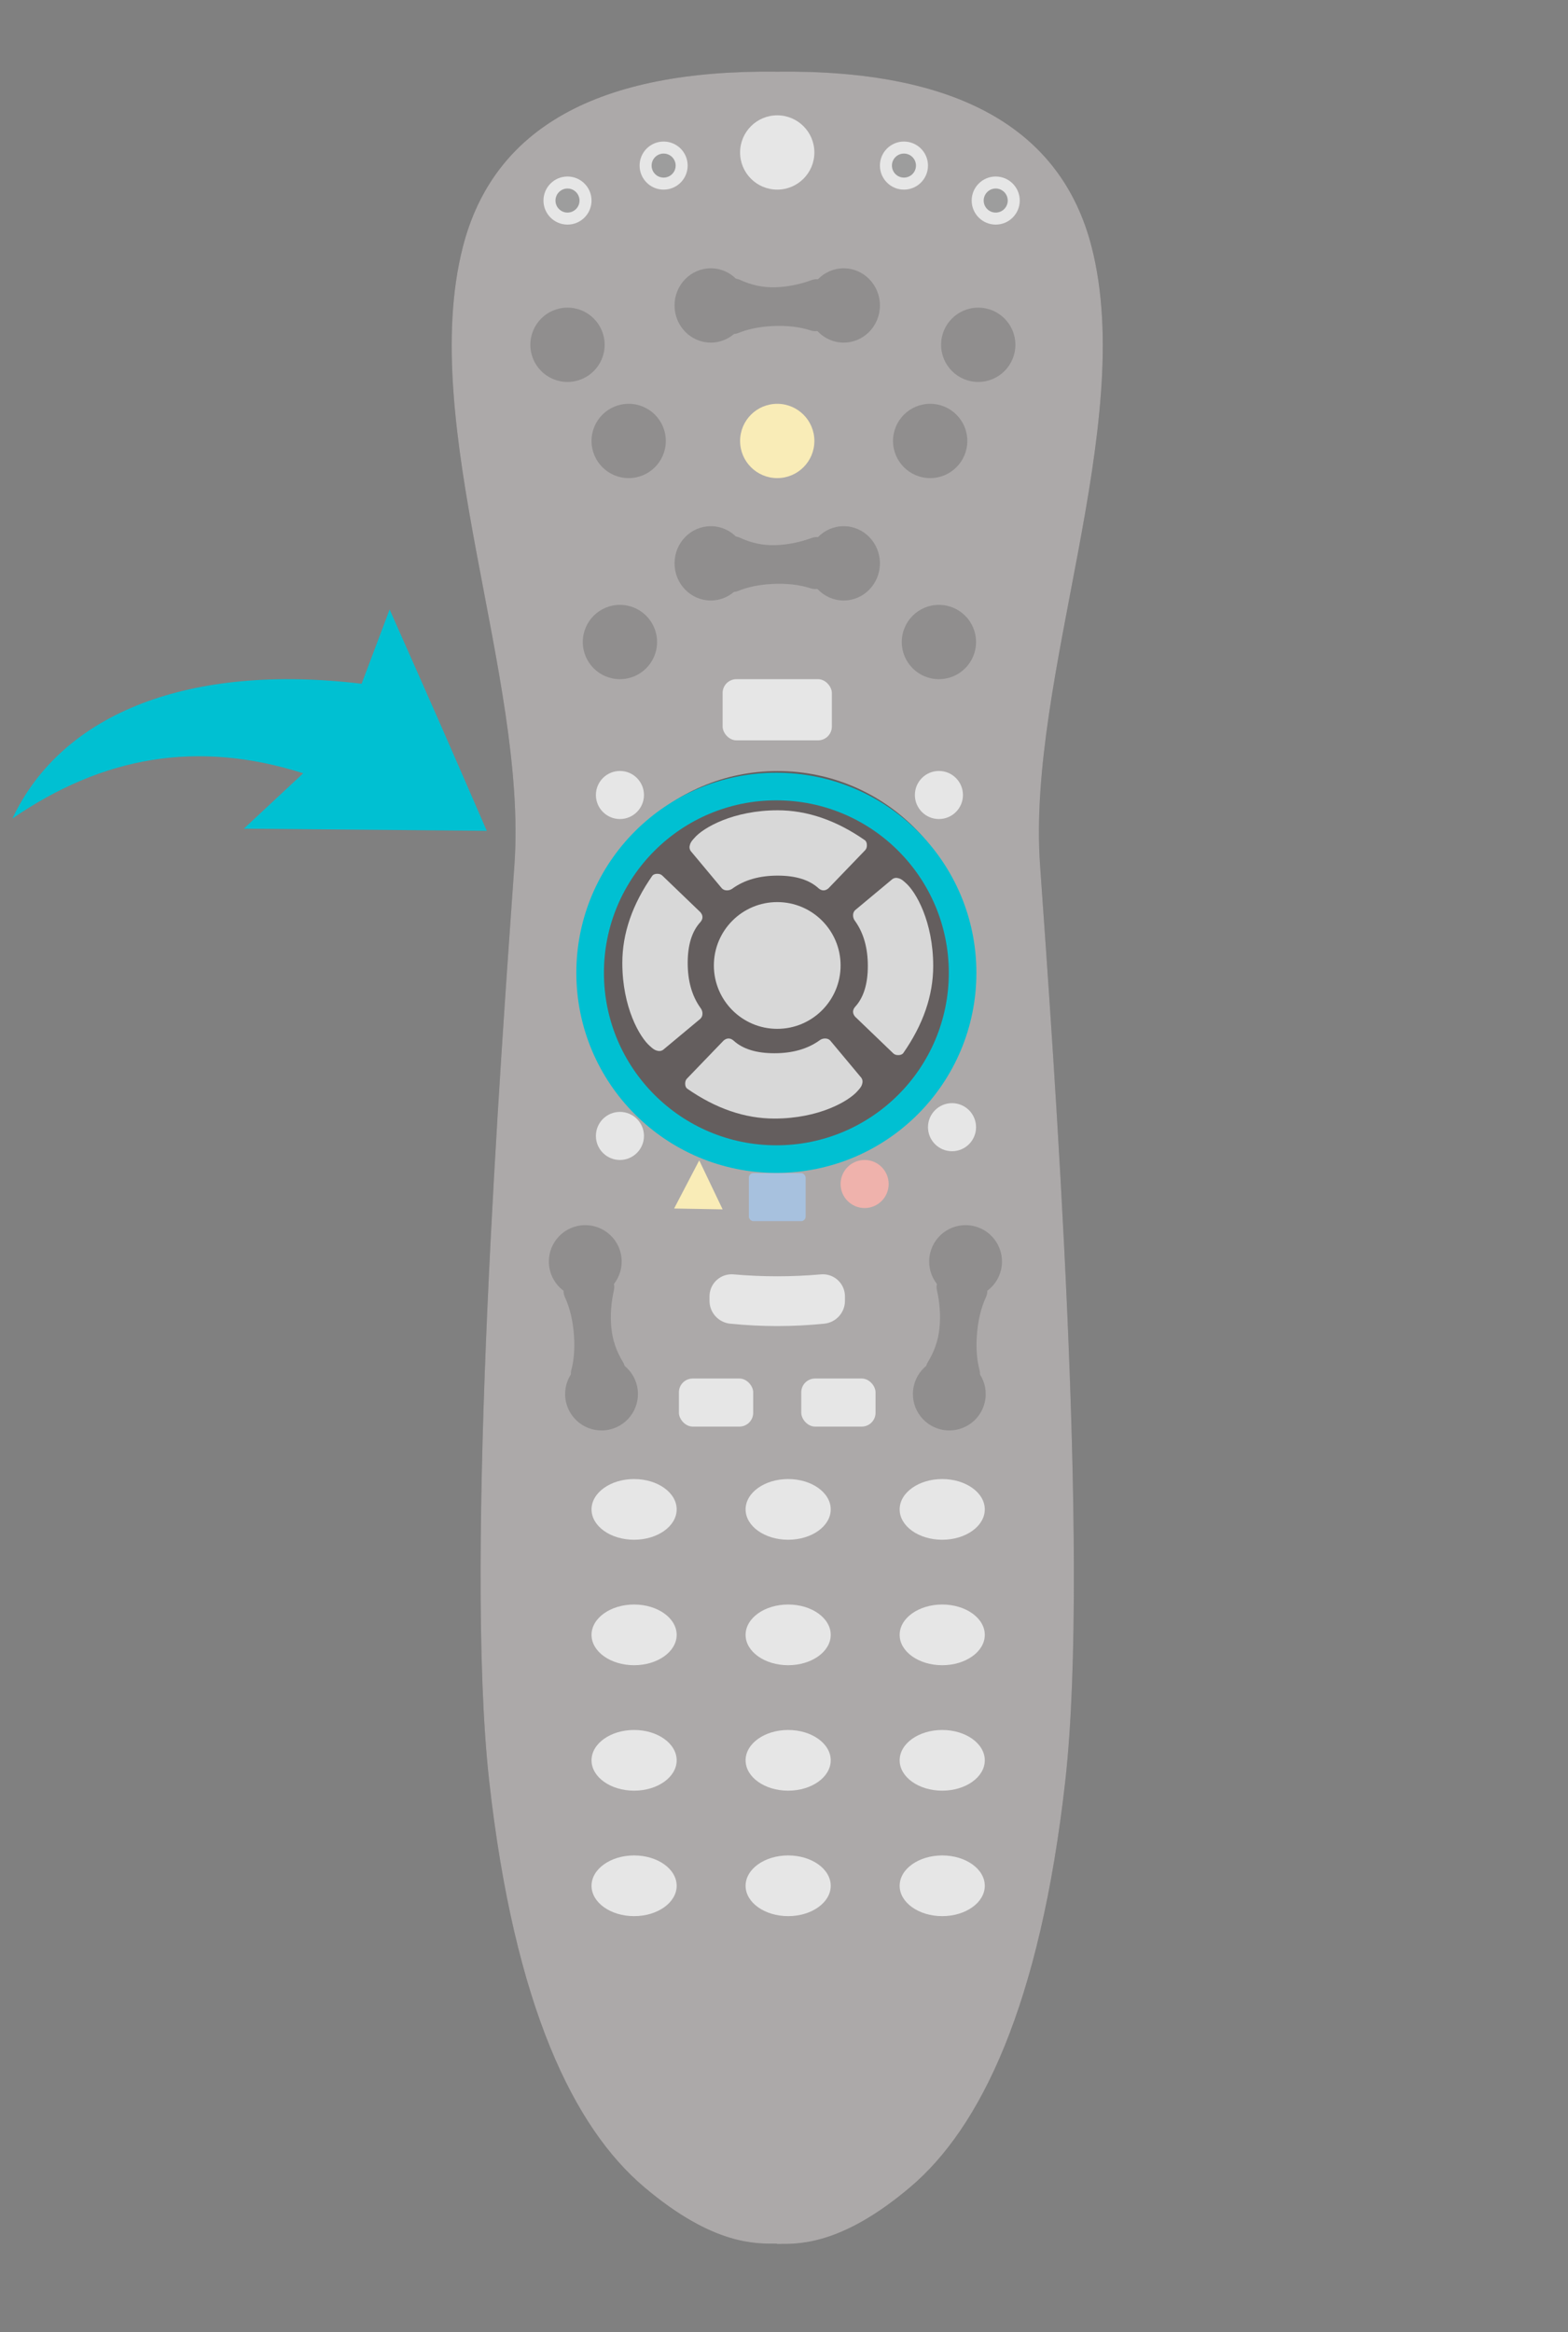<?xml version="1.0" encoding="UTF-8"?>
<svg width="341px" height="507px" viewBox="0 0 341 507" version="1.1" xmlns="http://www.w3.org/2000/svg" xmlns:xlink="http://www.w3.org/1999/xlink">
    <rect x="0" y="0" width="341" height="507" fill="#808080" stroke="none"/>
    <!-- Generator: Sketch 53 (72520) - https://sketchapp.com -->
    <title>balao copy 6</title>
    <desc>Created with Sketch.</desc>
    <g id="Page-1" stroke="none" stroke-width="1" fill="none" fill-rule="evenodd">
        <g id="Group-6" transform="translate(98.204, 15)">
            <g id="Group">
                <g id="Group-27-Copy" transform="translate(0.029, 0.569)">
                    <path d="M70.692,472.221 C66.255,472.229 56.93,472.685 41.85,459.914 C26.651,447.042 13.643,420.797 8.147,371.57 C2.651,322.344 10.779,213.317 13.643,172.458 C16.508,131.599 -7.51,76.952 2.421,38.132 C9.042,12.253 31.834,-0.454 70.797,0.012 C109.758,-0.453 132.549,12.253 139.17,38.132 C149.102,76.952 125.083,131.599 127.948,172.458 C130.813,213.317 138.94,322.591 133.444,371.57 C127.948,420.549 114.941,447.042 99.742,459.914 C84.542,472.786 75.189,472.286 70.794,472.286 C70.76,472.286 70.726,472.264 70.692,472.221 Z" id="Combined-Shape" fill="#645E5E"></path>
                    <g id="Group-32" transform="translate(19.956, 22.807)">
                        <circle id="Oval" fill="#D8D8D8" cx="5.227" cy="5.227" r="5.227"></circle>
                        <circle id="Oval-Copy" fill="#464646" cx="5.227" cy="5.227" r="2.613"></circle>
                    </g>
                    <g id="Group-32-Copy-2" transform="translate(40.862, 15.204)">
                        <circle id="Oval" fill="#D8D8D8" cx="5.227" cy="5.227" r="5.227"></circle>
                        <circle id="Oval-Copy" fill="#464646" cx="5.227" cy="5.227" r="2.613"></circle>
                    </g>
                    <g id="Group-32-Copy-5" transform="translate(62.718, 9.503)" fill="#D8D8D8">
                        <circle id="Oval" cx="8.077" cy="8.077" r="8.077"></circle>
                    </g>
                    <g id="Group-32-Copy-25" transform="translate(31.359, 152.045)" fill="#D8D8D8">
                        <circle id="Oval" cx="5.227" cy="5.227" r="5.227"></circle>
                    </g>
                    <g id="Group-32-Copy-26" transform="translate(100.73, 152.045)" fill="#D8D8D8">
                        <circle id="Oval" cx="5.227" cy="5.227" r="5.227"></circle>
                    </g>
                    <g id="Group-32-Copy-27" transform="translate(103.58, 224.266)" fill="#D8D8D8">
                        <circle id="Oval" cx="5.227" cy="5.227" r="5.227"></circle>
                    </g>
                    <circle id="Oval" fill="#EB7065" cx="89.801" cy="241.846" r="5.227"></circle>
                    <polygon id="Triangle" fill="#FFE47B" transform="translate(53.738, 241.988) rotate(1) translate(-53.738, -241.988) " points="53.738 236.711 59.014 247.266 48.461 247.266"></polygon>
                    <g id="Group-32-Copy-28" transform="translate(31.359, 226.166)" fill="#D8D8D8">
                        <circle id="Oval" cx="5.227" cy="5.227" r="5.227"></circle>
                    </g>
                    <circle id="Oval" fill="#FFE47B" cx="70.796" cy="80.299" r="8.077"></circle>
                    <circle id="Oval" fill="#2C2828" cx="36.586" cy="124.011" r="8.077"></circle>
                    <circle id="Oval-Copy-2" fill="#2C2828" cx="105.956" cy="124.011" r="8.077"></circle>
                    <circle id="Oval-Copy-3" fill="#2C2828" cx="114.509" cy="59.392" r="8.077"></circle>
                    <g id="Group-23" transform="translate(48.464, 42.763)" fill="#2C2828">
                        <ellipse id="Oval-Copy-13" cx="36.781" cy="8.077" rx="7.882" ry="8.077"></ellipse>
                        <ellipse id="Oval-Copy-14" cx="7.882" cy="8.077" rx="7.882" ry="8.077"></ellipse>
                        <path d="M14.219,2.508 C16.702,3.665 19.258,4.204 21.889,4.125 C24.547,4.046 27.202,3.521 29.854,2.552 L29.854,2.552 C31.41,1.983 33.132,2.783 33.701,4.339 C33.841,4.722 33.902,5.129 33.879,5.536 L33.585,10.838 C33.493,12.492 32.077,13.759 30.423,13.667 C30.162,13.652 29.904,13.604 29.656,13.522 C27.177,12.711 24.339,12.391 21.143,12.565 C18.387,12.714 15.959,13.216 13.858,14.069 L13.858,14.069 C12.323,14.693 10.573,13.954 9.949,12.419 C9.79,12.026 9.715,11.603 9.731,11.18 L9.954,5.117 C10.015,3.461 11.406,2.168 13.062,2.229 C13.463,2.244 13.856,2.339 14.219,2.508 Z" id="Rectangle-Copy-45"></path>
                    </g>
                    <g id="Group-23-Copy" transform="translate(48.464, 98.829)" fill="#2C2828">
                        <ellipse id="Oval-Copy-13" cx="36.781" cy="8.077" rx="7.882" ry="8.077"></ellipse>
                        <ellipse id="Oval-Copy-14" cx="7.882" cy="8.077" rx="7.882" ry="8.077"></ellipse>
                        <path d="M14.219,2.508 C16.702,3.665 19.258,4.204 21.889,4.125 C24.547,4.046 27.202,3.521 29.854,2.552 L29.854,2.552 C31.41,1.983 33.132,2.783 33.701,4.339 C33.841,4.722 33.902,5.129 33.879,5.536 L33.585,10.838 C33.493,12.492 32.077,13.759 30.423,13.667 C30.162,13.652 29.904,13.604 29.656,13.522 C27.177,12.711 24.339,12.391 21.143,12.565 C18.387,12.714 15.959,13.216 13.858,14.069 L13.858,14.069 C12.323,14.693 10.573,13.954 9.949,12.419 C9.79,12.026 9.715,11.603 9.731,11.18 L9.954,5.117 C10.015,3.461 11.406,2.168 13.062,2.229 C13.463,2.244 13.856,2.339 14.219,2.508 Z" id="Rectangle-Copy-45"></path>
                    </g>
                    <g id="Group-23-Copy-2" transform="translate(110.078, 273.042) rotate(-83) translate(-110.078, -273.042) translate(87.578, 265.042)" fill="#2C2828">
                        <ellipse id="Oval-Copy-13" cx="36.937" cy="7.917" rx="7.915" ry="7.917"></ellipse>
                        <ellipse id="Oval-Copy-14" cx="7.915" cy="7.917" rx="7.915" ry="7.917"></ellipse>
                        <path d="M14.241,2.44 C16.746,3.587 19.326,4.121 21.982,4.043 C24.662,3.965 27.339,3.447 30.012,2.489 L30.012,2.489 C31.572,1.931 33.29,2.742 33.848,4.302 C33.984,4.68 34.042,5.082 34.019,5.484 L33.729,10.579 C33.635,12.233 32.218,13.498 30.563,13.404 C30.309,13.389 30.057,13.342 29.815,13.264 C27.318,12.461 24.457,12.144 21.232,12.315 C18.45,12.462 16.001,12.958 13.883,13.802 L13.883,13.802 C12.344,14.416 10.599,13.666 9.985,12.127 C9.83,11.738 9.758,11.321 9.774,10.903 L9.994,5.055 C10.057,3.4 11.45,2.108 13.105,2.17 C13.498,2.185 13.884,2.277 14.241,2.44 Z" id="Rectangle-Copy-45"></path>
                    </g>
                    <g id="Group-23-Copy-3" transform="translate(30.725, 273.042) scale(-1, 1) rotate(-83) translate(-30.725, -273.042) translate(8.225, 265.042)" fill="#2C2828">
                        <ellipse id="Oval-Copy-13" cx="36.937" cy="7.917" rx="7.915" ry="7.917"></ellipse>
                        <ellipse id="Oval-Copy-14" cx="7.915" cy="7.917" rx="7.915" ry="7.917"></ellipse>
                        <path d="M14.241,2.44 C16.746,3.587 19.326,4.121 21.982,4.043 C24.662,3.965 27.339,3.447 30.012,2.489 L30.012,2.489 C31.572,1.931 33.29,2.742 33.848,4.302 C33.984,4.68 34.042,5.082 34.019,5.484 L33.729,10.579 C33.635,12.233 32.218,13.498 30.563,13.404 C30.309,13.389 30.057,13.342 29.815,13.264 C27.318,12.461 24.457,12.144 21.232,12.315 C18.45,12.462 16.001,12.958 13.883,13.802 L13.883,13.802 C12.344,14.416 10.599,13.666 9.985,12.127 C9.83,11.738 9.758,11.321 9.774,10.903 L9.994,5.055 C10.057,3.4 11.45,2.108 13.105,2.17 C13.498,2.185 13.884,2.277 14.241,2.44 Z" id="Rectangle-Copy-45"></path>
                    </g>
                    <circle id="Oval-Copy-4" fill="#2C2828" cx="25.182" cy="59.392" r="8.077"></circle>
                    <circle id="Oval-Copy-5" fill="#2C2828" cx="38.486" cy="80.299" r="8.077"></circle>
                    <circle id="Oval-Copy-6" fill="#2C2828" cx="104.056" cy="80.299" r="8.077"></circle>
                    <g id="Group-32-Copy-6" transform="translate(57.017, 180.553)" fill="#D8D8D8">
                        <circle id="Oval" cx="13.779" cy="13.779" r="13.779"></circle>
                    </g>
                    <g id="Group-37" transform="translate(30.409, 305.99)" fill="#D8D8D8">
                        <g id="Group-32-Copy-7">
                            <ellipse id="Oval" cx="9.258" cy="6.599" rx="9.258" ry="6.599"></ellipse>
                        </g>
                        <g id="Group-32-Copy-8" transform="translate(33.505, 0)">
                            <ellipse id="Oval" cx="9.258" cy="6.599" rx="9.258" ry="6.599"></ellipse>
                        </g>
                        <g id="Group-32-Copy-9" transform="translate(67.009, 0)">
                            <ellipse id="Oval" cx="9.258" cy="6.599" rx="9.258" ry="6.599"></ellipse>
                        </g>
                        <g id="Group-32-Copy-12" transform="translate(0, 27.277)">
                            <ellipse id="Oval" cx="9.258" cy="6.599" rx="9.258" ry="6.599"></ellipse>
                        </g>
                        <g id="Group-32-Copy-11" transform="translate(33.505, 27.277)">
                            <ellipse id="Oval" cx="9.258" cy="6.599" rx="9.258" ry="6.599"></ellipse>
                        </g>
                        <g id="Group-32-Copy-10" transform="translate(67.009, 27.277)">
                            <ellipse id="Oval" cx="9.258" cy="6.599" rx="9.258" ry="6.599"></ellipse>
                        </g>
                        <g id="Group-32-Copy-15" transform="translate(0, 54.553)">
                            <ellipse id="Oval" cx="9.258" cy="6.599" rx="9.258" ry="6.599"></ellipse>
                        </g>
                        <g id="Group-32-Copy-14" transform="translate(33.505, 54.553)">
                            <ellipse id="Oval" cx="9.258" cy="6.599" rx="9.258" ry="6.599"></ellipse>
                        </g>
                        <g id="Group-32-Copy-13" transform="translate(67.009, 54.553)">
                            <ellipse id="Oval" cx="9.258" cy="6.599" rx="9.258" ry="6.599"></ellipse>
                        </g>
                        <g id="Group-32-Copy-18" transform="translate(0, 81.83)">
                            <ellipse id="Oval" cx="9.258" cy="6.599" rx="9.258" ry="6.599"></ellipse>
                        </g>
                        <g id="Group-32-Copy-17" transform="translate(33.505, 81.83)">
                            <ellipse id="Oval" cx="9.258" cy="6.599" rx="9.258" ry="6.599"></ellipse>
                        </g>
                        <g id="Group-32-Copy-16" transform="translate(67.009, 81.83)">
                            <ellipse id="Oval" cx="9.258" cy="6.599" rx="9.258" ry="6.599"></ellipse>
                        </g>
                    </g>
                    <g id="Group-32-Copy-4" transform="translate(118.036, 28.307) scale(-1, 1) translate(-118.036, -28.307) translate(112.536, 22.807)">
                        <circle id="Oval" fill="#D8D8D8" cx="5.227" cy="5.227" r="5.227"></circle>
                        <circle id="Oval-Copy" fill="#464646" cx="5.227" cy="5.227" r="2.613"></circle>
                    </g>
                    <g id="Group-32-Copy-3" transform="translate(98.08, 20.704) scale(-1, 1) translate(-98.08, -20.704) translate(92.58, 15.204)">
                        <circle id="Oval" fill="#D8D8D8" cx="5.227" cy="5.227" r="5.227"></circle>
                        <circle id="Oval-Copy" fill="#464646" cx="5.227" cy="5.227" r="2.613"></circle>
                    </g>
                    <g id="Group-38" transform="translate(37.061, 160.597)" fill="#D8D8D8">
                        <path d="M14.929,8.869 L21.686,16.962 C21.975,17.26 22.35,17.409 22.812,17.409 C23.274,17.409 23.693,17.26 24.07,16.962 C26.656,15.122 29.91,14.202 33.833,14.202 C37.756,14.202 40.72,15.122 42.725,16.962 C43.069,17.26 43.425,17.409 43.795,17.409 C44.165,17.409 44.525,17.26 44.875,16.962 L52.845,8.687 C53.104,8.426 53.233,8.062 53.233,7.598 C53.233,7.133 53.104,6.78 52.845,6.539 C46.597,2.18 40.26,0 33.833,0 C24.192,0 17.617,3.772 15.692,6.048 C15.346,6.458 14.986,6.768 14.763,7.447 C14.586,7.983 14.642,8.457 14.929,8.869 Z" id="Path-8"></path>
                        <path d="M39.942,34.124 L46.692,42.226 C46.981,42.524 47.355,42.674 47.817,42.674 C48.278,42.674 48.697,42.524 49.074,42.226 C51.656,40.384 54.907,39.463 58.826,39.463 C62.744,39.463 65.705,40.384 67.709,42.226 C68.051,42.524 68.408,42.674 68.777,42.674 C69.147,42.674 69.507,42.524 69.856,42.226 L77.817,33.942 C78.076,33.68 78.205,33.317 78.205,32.851 C78.205,32.386 78.076,32.033 77.817,31.791 C71.577,27.427 65.246,25.246 58.826,25.246 C49.195,25.246 42.627,29.022 40.705,31.301 C40.359,31.71 39.999,32.021 39.776,32.7 C39.6,33.237 39.655,33.712 39.942,34.124 Z" id="Path-8-Copy" transform="translate(58.94, 33.96) rotate(-270) translate(-58.94, -33.96) "></path>
                        <path d="M13.981,58.481 L20.739,66.574 C21.027,66.873 21.403,67.022 21.865,67.022 C22.326,67.022 22.746,66.873 23.123,66.574 C25.708,64.735 28.962,63.815 32.885,63.815 C36.808,63.815 39.773,64.735 41.778,66.574 C42.121,66.873 42.478,67.022 42.848,67.022 C43.218,67.022 43.578,66.873 43.928,66.574 L51.898,58.3 C52.156,58.038 52.286,57.675 52.286,57.21 C52.286,56.745 52.156,56.392 51.898,56.151 C45.65,51.792 39.313,49.612 32.885,49.612 C23.245,49.612 16.67,53.384 14.745,55.661 C14.399,56.07 14.038,56.38 13.815,57.059 C13.639,57.595 13.694,58.069 13.981,58.481 Z" id="Path-8-Copy-2" transform="translate(33, 58.317) rotate(-180) translate(-33, -58.317) "></path>
                        <path d="M-10.239,33.238 L-3.488,41.339 C-3.2,41.638 -2.826,41.787 -2.364,41.787 C-1.903,41.787 -1.484,41.638 -1.107,41.339 C1.475,39.498 4.726,38.577 8.645,38.577 C12.564,38.577 15.525,39.498 17.528,41.339 C17.871,41.638 18.227,41.787 18.597,41.787 C18.966,41.787 19.326,41.638 19.675,41.339 L27.637,33.056 C27.895,32.794 28.024,32.43 28.024,31.965 C28.024,31.5 27.895,31.146 27.637,30.905 C21.396,26.541 15.065,24.359 8.645,24.359 C-0.986,24.359 -7.553,28.135 -9.476,30.414 C-9.821,30.824 -10.182,31.134 -10.405,31.814 C-10.581,32.35 -10.526,32.825 -10.239,33.238 Z" id="Path-8-Copy-3" transform="translate(8.759, 33.073) rotate(-90) translate(-8.759, -33.073) "></path>
                    </g>
                    <rect id="Rectangle" fill="#D8D8D8" x="58.917" y="132.089" width="23.757" height="13.304" rx="3"></rect>
                    <rect id="Rectangle-Copy-44" fill="#5B8FC9" x="64.619" y="239.47" width="12.354" height="10.453" rx="1"></rect>
                    <path d="M61.295,261.491 C64.462,261.77 67.629,261.91 70.796,261.91 C73.963,261.91 77.129,261.77 80.296,261.491 L80.296,261.491 C82.94,261.257 85.273,263.211 85.506,265.855 C85.519,265.996 85.525,266.137 85.525,266.278 L85.525,267.236 C85.525,269.802 83.583,271.952 81.03,272.211 C77.619,272.557 74.207,272.73 70.796,272.73 C67.384,272.73 63.973,272.557 60.562,272.211 L60.562,272.211 C58.009,271.952 56.066,269.802 56.066,267.236 L56.066,266.278 C56.066,263.624 58.218,261.472 60.872,261.472 C61.014,261.472 61.155,261.478 61.295,261.491 Z" id="Rectangle-Copy-41" fill="#D8D8D8"></path>
                    <rect id="Rectangle-Copy-42" fill="#D8D8D8" x="49.414" y="284.133" width="16.155" height="10.453" rx="3"></rect>
                    <rect id="Rectangle-Copy-43" fill="#D8D8D8" x="76.022" y="284.133" width="16.155" height="10.453" rx="3"></rect>
                </g>
            </g>
            <path d="M70.722,472.79 C66.284,472.798 56.959,473.254 41.879,460.483 C26.68,447.611 13.673,421.366 8.177,372.139 C2.681,322.913 10.808,213.886 13.673,173.027 C16.538,132.168 -7.481,77.521 2.451,38.702 C9.072,12.822 31.864,0.115 70.826,0.582 C109.788,0.116 132.579,12.823 139.2,38.702 C149.131,77.521 125.113,132.168 127.977,173.027 C130.842,213.886 138.969,323.16 133.473,372.139 C127.977,421.119 114.97,447.611 99.771,460.483 C84.572,473.356 75.218,472.855 70.824,472.855 C70.789,472.855 70.755,472.833 70.722,472.79 Z M70.908,236.752 C94.138,236.752 112.969,217.921 112.969,194.691 C112.969,171.461 94.138,152.63 70.908,152.63 C47.679,152.63 28.847,171.461 28.847,194.691 C28.847,217.921 47.679,236.752 70.908,236.752 Z" id="Combined-Shape" fill="#F5F5F5" opacity="0.5"></path>
            <circle id="Oval-Copy-7" stroke="#00C0D2" stroke-width="6" cx="70.635" cy="196.5" r="40.5"></circle>
        </g>
        <path d="M107.792,176.217 C90.254,177.595 73.539,178.908 55.113,180.356 C59.447,175.542 62.8,171.819 66.934,167.227 C43.252,161.938 23.162,167.417 4.792,182.531 C13.644,158.552 40.446,145.544 77.889,146.737 C79.291,141.739 80.736,136.584 82.549,130.12 C87.236,138.616 91.376,146.083 95.476,153.571 C99.499,160.917 103.483,168.288 107.792,176.217" id="Fill-77-Copy" fill="#00C0D2" transform="translate(56.292, 156.325) rotate(-355) translate(-56.292, -156.325) "></path>
    </g>
</svg>
